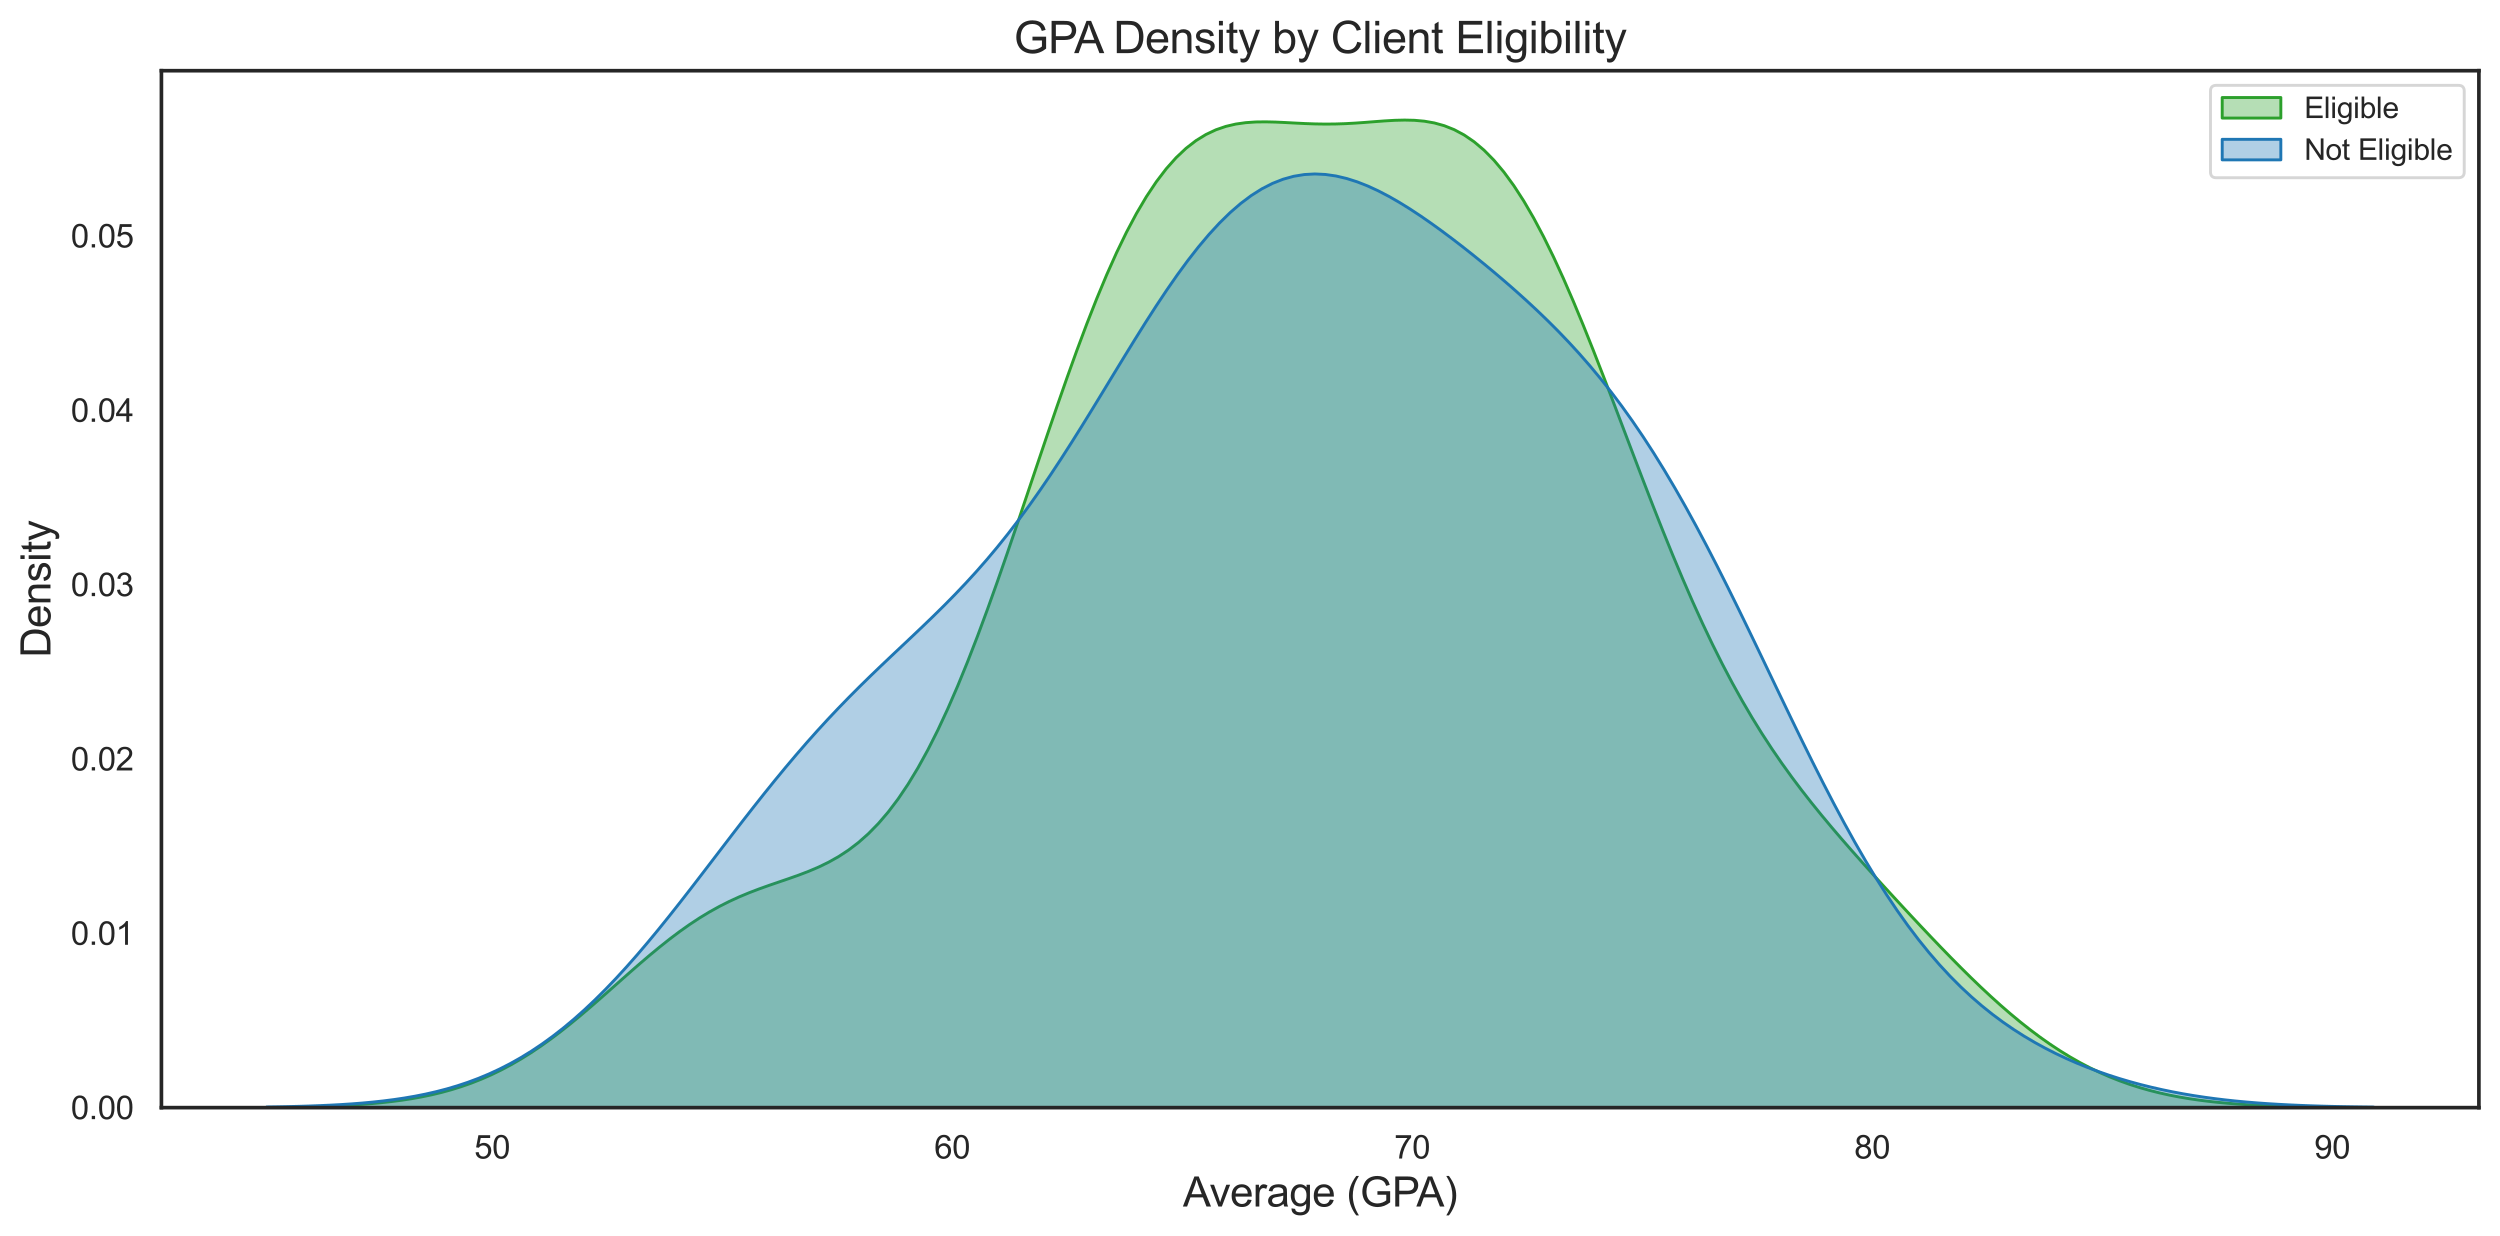 <?xml version="1.0" encoding="utf-8" standalone="no"?>
<!DOCTYPE svg PUBLIC "-//W3C//DTD SVG 1.1//EN"
  "http://www.w3.org/Graphics/SVG/1.1/DTD/svg11.dtd">
<svg xmlns:xlink="http://www.w3.org/1999/xlink" width="852.982pt" height="421.809pt" viewBox="0 0 852.982 421.809" xmlns="http://www.w3.org/2000/svg" version="1.1">
 <defs>
  <style type="text/css">*{stroke-linejoin: round; stroke-linecap: butt}</style>
 </defs>
 <g id="figure_1">
  <g id="patch_1">
   <path d="M 0 421.809 
L 852.982 421.809 
L 852.982 0 
L 0 0 
z
" style="fill: #ffffff"/>
  </g>
  <g id="axes_1">
   <g id="patch_2">
    <path d="M 55.075 377.911 
L 845.782 377.911 
L 845.782 24.12 
L 55.075 24.12 
z
" style="fill: #ffffff"/>
   </g>
   <g id="matplotlib.axis_1">
    <g id="xtick_1">
     <g id="text_1">
      <!-- 50 -->
      <g style="fill: #262626" transform="translate(161.799 395.284) scale(0.11 -0.11)">
       <defs>
        <path id="ArialMT-35" d="M 266 1200 
L 856 1250 
Q 922 819 1161 601 
Q 1400 384 1738 384 
Q 2144 384 2425 690 
Q 2706 997 2706 1503 
Q 2706 1984 2436 2262 
Q 2166 2541 1728 2541 
Q 1456 2541 1237 2417 
Q 1019 2294 894 2097 
L 366 2166 
L 809 4519 
L 3088 4519 
L 3088 3981 
L 1259 3981 
L 1013 2750 
Q 1425 3038 1878 3038 
Q 2478 3038 2890 2622 
Q 3303 2206 3303 1553 
Q 3303 931 2941 478 
Q 2500 -78 1738 -78 
Q 1113 -78 717 272 
Q 322 622 266 1200 
z
" transform="scale(0.016)"/>
        <path id="ArialMT-30" d="M 266 2259 
Q 266 3072 433 3567 
Q 600 4063 929 4331 
Q 1259 4600 1759 4600 
Q 2128 4600 2406 4451 
Q 2684 4303 2865 4023 
Q 3047 3744 3150 3342 
Q 3253 2941 3253 2259 
Q 3253 1453 3087 958 
Q 2922 463 2592 192 
Q 2263 -78 1759 -78 
Q 1097 -78 719 397 
Q 266 969 266 2259 
z
M 844 2259 
Q 844 1131 1108 757 
Q 1372 384 1759 384 
Q 2147 384 2411 759 
Q 2675 1134 2675 2259 
Q 2675 3391 2411 3762 
Q 2147 4134 1753 4134 
Q 1366 4134 1134 3806 
Q 844 3388 844 2259 
z
" transform="scale(0.016)"/>
       </defs>
       <use xlink:href="#ArialMT-35"/>
       <use xlink:href="#ArialMT-30" transform="translate(55.615 0)"/>
      </g>
     </g>
    </g>
    <g id="xtick_2">
     <g id="text_2">
      <!-- 60 -->
      <g style="fill: #262626" transform="translate(318.75 395.284) scale(0.11 -0.11)">
       <defs>
        <path id="ArialMT-36" d="M 3184 3459 
L 2625 3416 
Q 2550 3747 2413 3897 
Q 2184 4138 1850 4138 
Q 1581 4138 1378 3988 
Q 1113 3794 959 3422 
Q 806 3050 800 2363 
Q 1003 2672 1297 2822 
Q 1591 2972 1913 2972 
Q 2475 2972 2870 2558 
Q 3266 2144 3266 1488 
Q 3266 1056 3080 686 
Q 2894 316 2569 119 
Q 2244 -78 1831 -78 
Q 1128 -78 684 439 
Q 241 956 241 2144 
Q 241 3472 731 4075 
Q 1159 4600 1884 4600 
Q 2425 4600 2770 4297 
Q 3116 3994 3184 3459 
z
M 888 1484 
Q 888 1194 1011 928 
Q 1134 663 1356 523 
Q 1578 384 1822 384 
Q 2178 384 2434 671 
Q 2691 959 2691 1453 
Q 2691 1928 2437 2201 
Q 2184 2475 1800 2475 
Q 1419 2475 1153 2201 
Q 888 1928 888 1484 
z
" transform="scale(0.016)"/>
       </defs>
       <use xlink:href="#ArialMT-36"/>
       <use xlink:href="#ArialMT-30" transform="translate(55.615 0)"/>
      </g>
     </g>
    </g>
    <g id="xtick_3">
     <g id="text_3">
      <!-- 70 -->
      <g style="fill: #262626" transform="translate(475.701 395.284) scale(0.11 -0.11)">
       <defs>
        <path id="ArialMT-37" d="M 303 3981 
L 303 4522 
L 3269 4522 
L 3269 4084 
Q 2831 3619 2401 2847 
Q 1972 2075 1738 1259 
Q 1569 684 1522 0 
L 944 0 
Q 953 541 1156 1306 
Q 1359 2072 1739 2783 
Q 2119 3494 2547 3981 
L 303 3981 
z
" transform="scale(0.016)"/>
       </defs>
       <use xlink:href="#ArialMT-37"/>
       <use xlink:href="#ArialMT-30" transform="translate(55.615 0)"/>
      </g>
     </g>
    </g>
    <g id="xtick_4">
     <g id="text_4">
      <!-- 80 -->
      <g style="fill: #262626" transform="translate(632.653 395.284) scale(0.11 -0.11)">
       <defs>
        <path id="ArialMT-38" d="M 1131 2484 
Q 781 2613 612 2850 
Q 444 3088 444 3419 
Q 444 3919 803 4259 
Q 1163 4600 1759 4600 
Q 2359 4600 2725 4251 
Q 3091 3903 3091 3403 
Q 3091 3084 2923 2848 
Q 2756 2613 2416 2484 
Q 2838 2347 3058 2040 
Q 3278 1734 3278 1309 
Q 3278 722 2862 322 
Q 2447 -78 1769 -78 
Q 1091 -78 675 323 
Q 259 725 259 1325 
Q 259 1772 486 2073 
Q 713 2375 1131 2484 
z
M 1019 3438 
Q 1019 3113 1228 2906 
Q 1438 2700 1772 2700 
Q 2097 2700 2305 2904 
Q 2513 3109 2513 3406 
Q 2513 3716 2298 3927 
Q 2084 4138 1766 4138 
Q 1444 4138 1231 3931 
Q 1019 3725 1019 3438 
z
M 838 1322 
Q 838 1081 952 856 
Q 1066 631 1291 507 
Q 1516 384 1775 384 
Q 2178 384 2440 643 
Q 2703 903 2703 1303 
Q 2703 1709 2433 1975 
Q 2163 2241 1756 2241 
Q 1359 2241 1098 1978 
Q 838 1716 838 1322 
z
" transform="scale(0.016)"/>
       </defs>
       <use xlink:href="#ArialMT-38"/>
       <use xlink:href="#ArialMT-30" transform="translate(55.615 0)"/>
      </g>
     </g>
    </g>
    <g id="xtick_5">
     <g id="text_5">
      <!-- 90 -->
      <g style="fill: #262626" transform="translate(789.604 395.284) scale(0.11 -0.11)">
       <defs>
        <path id="ArialMT-39" d="M 350 1059 
L 891 1109 
Q 959 728 1153 556 
Q 1347 384 1650 384 
Q 1909 384 2104 503 
Q 2300 622 2425 820 
Q 2550 1019 2634 1356 
Q 2719 1694 2719 2044 
Q 2719 2081 2716 2156 
Q 2547 1888 2255 1720 
Q 1963 1553 1622 1553 
Q 1053 1553 659 1965 
Q 266 2378 266 3053 
Q 266 3750 677 4175 
Q 1088 4600 1706 4600 
Q 2153 4600 2523 4359 
Q 2894 4119 3086 3673 
Q 3278 3228 3278 2384 
Q 3278 1506 3087 986 
Q 2897 466 2520 194 
Q 2144 -78 1638 -78 
Q 1100 -78 759 220 
Q 419 519 350 1059 
z
M 2653 3081 
Q 2653 3566 2395 3850 
Q 2138 4134 1775 4134 
Q 1400 4134 1122 3828 
Q 844 3522 844 3034 
Q 844 2597 1108 2323 
Q 1372 2050 1759 2050 
Q 2150 2050 2401 2323 
Q 2653 2597 2653 3081 
z
" transform="scale(0.016)"/>
       </defs>
       <use xlink:href="#ArialMT-39"/>
       <use xlink:href="#ArialMT-30" transform="translate(55.615 0)"/>
      </g>
     </g>
    </g>
    <g id="text_6">
     <!-- Average (GPA) -->
     <g style="fill: #262626" transform="translate(403.607 411.662) scale(0.14 -0.14)">
      <defs>
       <path id="ArialMT-41" d="M -9 0 
L 1750 4581 
L 2403 4581 
L 4278 0 
L 3588 0 
L 3053 1388 
L 1138 1388 
L 634 0 
L -9 0 
z
M 1313 1881 
L 2866 1881 
L 2388 3150 
Q 2169 3728 2063 4100 
Q 1975 3659 1816 3225 
L 1313 1881 
z
" transform="scale(0.016)"/>
       <path id="ArialMT-76" d="M 1344 0 
L 81 3319 
L 675 3319 
L 1388 1331 
Q 1503 1009 1600 663 
Q 1675 925 1809 1294 
L 2547 3319 
L 3125 3319 
L 1869 0 
L 1344 0 
z
" transform="scale(0.016)"/>
       <path id="ArialMT-65" d="M 2694 1069 
L 3275 997 
Q 3138 488 2766 206 
Q 2394 -75 1816 -75 
Q 1088 -75 661 373 
Q 234 822 234 1631 
Q 234 2469 665 2931 
Q 1097 3394 1784 3394 
Q 2450 3394 2872 2941 
Q 3294 2488 3294 1666 
Q 3294 1616 3291 1516 
L 816 1516 
Q 847 969 1125 678 
Q 1403 388 1819 388 
Q 2128 388 2347 550 
Q 2566 713 2694 1069 
z
M 847 1978 
L 2700 1978 
Q 2663 2397 2488 2606 
Q 2219 2931 1791 2931 
Q 1403 2931 1139 2672 
Q 875 2413 847 1978 
z
" transform="scale(0.016)"/>
       <path id="ArialMT-72" d="M 416 0 
L 416 3319 
L 922 3319 
L 922 2816 
Q 1116 3169 1280 3281 
Q 1444 3394 1641 3394 
Q 1925 3394 2219 3213 
L 2025 2691 
Q 1819 2813 1613 2813 
Q 1428 2813 1281 2702 
Q 1134 2591 1072 2394 
Q 978 2094 978 1738 
L 978 0 
L 416 0 
z
" transform="scale(0.016)"/>
       <path id="ArialMT-61" d="M 2588 409 
Q 2275 144 1986 34 
Q 1697 -75 1366 -75 
Q 819 -75 525 192 
Q 231 459 231 875 
Q 231 1119 342 1320 
Q 453 1522 633 1644 
Q 813 1766 1038 1828 
Q 1203 1872 1538 1913 
Q 2219 1994 2541 2106 
Q 2544 2222 2544 2253 
Q 2544 2597 2384 2738 
Q 2169 2928 1744 2928 
Q 1347 2928 1158 2789 
Q 969 2650 878 2297 
L 328 2372 
Q 403 2725 575 2942 
Q 747 3159 1072 3276 
Q 1397 3394 1825 3394 
Q 2250 3394 2515 3294 
Q 2781 3194 2906 3042 
Q 3031 2891 3081 2659 
Q 3109 2516 3109 2141 
L 3109 1391 
Q 3109 606 3145 398 
Q 3181 191 3288 0 
L 2700 0 
Q 2613 175 2588 409 
z
M 2541 1666 
Q 2234 1541 1622 1453 
Q 1275 1403 1131 1340 
Q 988 1278 909 1158 
Q 831 1038 831 891 
Q 831 666 1001 516 
Q 1172 366 1500 366 
Q 1825 366 2078 508 
Q 2331 650 2450 897 
Q 2541 1088 2541 1459 
L 2541 1666 
z
" transform="scale(0.016)"/>
       <path id="ArialMT-67" d="M 319 -275 
L 866 -356 
Q 900 -609 1056 -725 
Q 1266 -881 1628 -881 
Q 2019 -881 2231 -725 
Q 2444 -569 2519 -288 
Q 2563 -116 2559 434 
Q 2191 0 1641 0 
Q 956 0 581 494 
Q 206 988 206 1678 
Q 206 2153 378 2554 
Q 550 2956 876 3175 
Q 1203 3394 1644 3394 
Q 2231 3394 2613 2919 
L 2613 3319 
L 3131 3319 
L 3131 450 
Q 3131 -325 2973 -648 
Q 2816 -972 2473 -1159 
Q 2131 -1347 1631 -1347 
Q 1038 -1347 672 -1080 
Q 306 -813 319 -275 
z
M 784 1719 
Q 784 1066 1043 766 
Q 1303 466 1694 466 
Q 2081 466 2343 764 
Q 2606 1063 2606 1700 
Q 2606 2309 2336 2618 
Q 2066 2928 1684 2928 
Q 1309 2928 1046 2623 
Q 784 2319 784 1719 
z
" transform="scale(0.016)"/>
       <path id="ArialMT-20" transform="scale(0.016)"/>
       <path id="ArialMT-28" d="M 1497 -1347 
Q 1031 -759 709 28 
Q 388 816 388 1659 
Q 388 2403 628 3084 
Q 909 3875 1497 4659 
L 1900 4659 
Q 1522 4009 1400 3731 
Q 1209 3300 1100 2831 
Q 966 2247 966 1656 
Q 966 153 1900 -1347 
L 1497 -1347 
z
" transform="scale(0.016)"/>
       <path id="ArialMT-47" d="M 2638 1797 
L 2638 2334 
L 4578 2338 
L 4578 638 
Q 4131 281 3656 101 
Q 3181 -78 2681 -78 
Q 2006 -78 1454 211 
Q 903 500 622 1047 
Q 341 1594 341 2269 
Q 341 2938 620 3517 
Q 900 4097 1425 4378 
Q 1950 4659 2634 4659 
Q 3131 4659 3532 4498 
Q 3934 4338 4162 4050 
Q 4391 3763 4509 3300 
L 3963 3150 
Q 3859 3500 3706 3700 
Q 3553 3900 3268 4020 
Q 2984 4141 2638 4141 
Q 2222 4141 1919 4014 
Q 1616 3888 1430 3681 
Q 1244 3475 1141 3228 
Q 966 2803 966 2306 
Q 966 1694 1177 1281 
Q 1388 869 1791 669 
Q 2194 469 2647 469 
Q 3041 469 3416 620 
Q 3791 772 3984 944 
L 3984 1797 
L 2638 1797 
z
" transform="scale(0.016)"/>
       <path id="ArialMT-50" d="M 494 0 
L 494 4581 
L 2222 4581 
Q 2678 4581 2919 4538 
Q 3256 4481 3484 4323 
Q 3713 4166 3852 3881 
Q 3991 3597 3991 3256 
Q 3991 2672 3619 2267 
Q 3247 1863 2275 1863 
L 1100 1863 
L 1100 0 
L 494 0 
z
M 1100 2403 
L 2284 2403 
Q 2872 2403 3119 2622 
Q 3366 2841 3366 3238 
Q 3366 3525 3220 3729 
Q 3075 3934 2838 4000 
Q 2684 4041 2272 4041 
L 1100 4041 
L 1100 2403 
z
" transform="scale(0.016)"/>
       <path id="ArialMT-29" d="M 791 -1347 
L 388 -1347 
Q 1322 153 1322 1656 
Q 1322 2244 1188 2822 
Q 1081 3291 891 3722 
Q 769 4003 388 4659 
L 791 4659 
Q 1378 3875 1659 3084 
Q 1900 2403 1900 1659 
Q 1900 816 1576 28 
Q 1253 -759 791 -1347 
z
" transform="scale(0.016)"/>
      </defs>
      <use xlink:href="#ArialMT-41"/>
      <use xlink:href="#ArialMT-76" transform="translate(64.949 0)"/>
      <use xlink:href="#ArialMT-65" transform="translate(114.949 0)"/>
      <use xlink:href="#ArialMT-72" transform="translate(170.564 0)"/>
      <use xlink:href="#ArialMT-61" transform="translate(203.865 0)"/>
      <use xlink:href="#ArialMT-67" transform="translate(259.48 0)"/>
      <use xlink:href="#ArialMT-65" transform="translate(315.096 0)"/>
      <use xlink:href="#ArialMT-20" transform="translate(370.711 0)"/>
      <use xlink:href="#ArialMT-28" transform="translate(398.494 0)"/>
      <use xlink:href="#ArialMT-47" transform="translate(431.795 0)"/>
      <use xlink:href="#ArialMT-50" transform="translate(509.578 0)"/>
      <use xlink:href="#ArialMT-41" transform="translate(568.902 0)"/>
      <use xlink:href="#ArialMT-29" transform="translate(635.602 0)"/>
     </g>
    </g>
   </g>
   <g id="matplotlib.axis_2">
    <g id="ytick_1">
     <g id="text_7">
      <!-- 0.00 -->
      <g style="fill: #262626" transform="translate(24.168 381.848) scale(0.11 -0.11)">
       <defs>
        <path id="ArialMT-2e" d="M 581 0 
L 581 641 
L 1222 641 
L 1222 0 
L 581 0 
z
" transform="scale(0.016)"/>
       </defs>
       <use xlink:href="#ArialMT-30"/>
       <use xlink:href="#ArialMT-2e" transform="translate(55.615 0)"/>
       <use xlink:href="#ArialMT-30" transform="translate(83.398 0)"/>
       <use xlink:href="#ArialMT-30" transform="translate(139.014 0)"/>
      </g>
     </g>
    </g>
    <g id="ytick_2">
     <g id="text_8">
      <!-- 0.01 -->
      <g style="fill: #262626" transform="translate(24.168 322.365) scale(0.11 -0.11)">
       <defs>
        <path id="ArialMT-31" d="M 2384 0 
L 1822 0 
L 1822 3584 
Q 1619 3391 1289 3197 
Q 959 3003 697 2906 
L 697 3450 
Q 1169 3672 1522 3987 
Q 1875 4303 2022 4600 
L 2384 4600 
L 2384 0 
z
" transform="scale(0.016)"/>
       </defs>
       <use xlink:href="#ArialMT-30"/>
       <use xlink:href="#ArialMT-2e" transform="translate(55.615 0)"/>
       <use xlink:href="#ArialMT-30" transform="translate(83.398 0)"/>
       <use xlink:href="#ArialMT-31" transform="translate(139.014 0)"/>
      </g>
     </g>
    </g>
    <g id="ytick_3">
     <g id="text_9">
      <!-- 0.02 -->
      <g style="fill: #262626" transform="translate(24.168 262.881) scale(0.11 -0.11)">
       <defs>
        <path id="ArialMT-32" d="M 3222 541 
L 3222 0 
L 194 0 
Q 188 203 259 391 
Q 375 700 629 1000 
Q 884 1300 1366 1694 
Q 2113 2306 2375 2664 
Q 2638 3022 2638 3341 
Q 2638 3675 2398 3904 
Q 2159 4134 1775 4134 
Q 1369 4134 1125 3890 
Q 881 3647 878 3216 
L 300 3275 
Q 359 3922 746 4261 
Q 1134 4600 1788 4600 
Q 2447 4600 2831 4234 
Q 3216 3869 3216 3328 
Q 3216 3053 3103 2787 
Q 2991 2522 2730 2228 
Q 2469 1934 1863 1422 
Q 1356 997 1212 845 
Q 1069 694 975 541 
L 3222 541 
z
" transform="scale(0.016)"/>
       </defs>
       <use xlink:href="#ArialMT-30"/>
       <use xlink:href="#ArialMT-2e" transform="translate(55.615 0)"/>
       <use xlink:href="#ArialMT-30" transform="translate(83.398 0)"/>
       <use xlink:href="#ArialMT-32" transform="translate(139.014 0)"/>
      </g>
     </g>
    </g>
    <g id="ytick_4">
     <g id="text_10">
      <!-- 0.03 -->
      <g style="fill: #262626" transform="translate(24.168 203.398) scale(0.11 -0.11)">
       <defs>
        <path id="ArialMT-33" d="M 269 1209 
L 831 1284 
Q 928 806 1161 595 
Q 1394 384 1728 384 
Q 2125 384 2398 659 
Q 2672 934 2672 1341 
Q 2672 1728 2419 1979 
Q 2166 2231 1775 2231 
Q 1616 2231 1378 2169 
L 1441 2663 
Q 1497 2656 1531 2656 
Q 1891 2656 2178 2843 
Q 2466 3031 2466 3422 
Q 2466 3731 2256 3934 
Q 2047 4138 1716 4138 
Q 1388 4138 1169 3931 
Q 950 3725 888 3313 
L 325 3413 
Q 428 3978 793 4289 
Q 1159 4600 1703 4600 
Q 2078 4600 2393 4439 
Q 2709 4278 2876 4000 
Q 3044 3722 3044 3409 
Q 3044 3113 2884 2869 
Q 2725 2625 2413 2481 
Q 2819 2388 3044 2092 
Q 3269 1797 3269 1353 
Q 3269 753 2831 336 
Q 2394 -81 1725 -81 
Q 1122 -81 723 278 
Q 325 638 269 1209 
z
" transform="scale(0.016)"/>
       </defs>
       <use xlink:href="#ArialMT-30"/>
       <use xlink:href="#ArialMT-2e" transform="translate(55.615 0)"/>
       <use xlink:href="#ArialMT-30" transform="translate(83.398 0)"/>
       <use xlink:href="#ArialMT-33" transform="translate(139.014 0)"/>
      </g>
     </g>
    </g>
    <g id="ytick_5">
     <g id="text_11">
      <!-- 0.04 -->
      <g style="fill: #262626" transform="translate(24.168 143.915) scale(0.11 -0.11)">
       <defs>
        <path id="ArialMT-34" d="M 2069 0 
L 2069 1097 
L 81 1097 
L 81 1613 
L 2172 4581 
L 2631 4581 
L 2631 1613 
L 3250 1613 
L 3250 1097 
L 2631 1097 
L 2631 0 
L 2069 0 
z
M 2069 1613 
L 2069 3678 
L 634 1613 
L 2069 1613 
z
" transform="scale(0.016)"/>
       </defs>
       <use xlink:href="#ArialMT-30"/>
       <use xlink:href="#ArialMT-2e" transform="translate(55.615 0)"/>
       <use xlink:href="#ArialMT-30" transform="translate(83.398 0)"/>
       <use xlink:href="#ArialMT-34" transform="translate(139.014 0)"/>
      </g>
     </g>
    </g>
    <g id="ytick_6">
     <g id="text_12">
      <!-- 0.05 -->
      <g style="fill: #262626" transform="translate(24.168 84.432) scale(0.11 -0.11)">
       <use xlink:href="#ArialMT-30"/>
       <use xlink:href="#ArialMT-2e" transform="translate(55.615 0)"/>
       <use xlink:href="#ArialMT-30" transform="translate(83.398 0)"/>
       <use xlink:href="#ArialMT-35" transform="translate(139.014 0)"/>
      </g>
     </g>
    </g>
    <g id="text_13">
     <!-- Density -->
     <g style="fill: #262626" transform="translate(17.221 224.356) rotate(-90) scale(0.14 -0.14)">
      <defs>
       <path id="ArialMT-44" d="M 494 0 
L 494 4581 
L 2072 4581 
Q 2606 4581 2888 4516 
Q 3281 4425 3559 4188 
Q 3922 3881 4101 3404 
Q 4281 2928 4281 2316 
Q 4281 1794 4159 1391 
Q 4038 988 3847 723 
Q 3656 459 3429 307 
Q 3203 156 2883 78 
Q 2563 0 2147 0 
L 494 0 
z
M 1100 541 
L 2078 541 
Q 2531 541 2789 625 
Q 3047 709 3200 863 
Q 3416 1078 3536 1442 
Q 3656 1806 3656 2325 
Q 3656 3044 3420 3430 
Q 3184 3816 2847 3947 
Q 2603 4041 2063 4041 
L 1100 4041 
L 1100 541 
z
" transform="scale(0.016)"/>
       <path id="ArialMT-6e" d="M 422 0 
L 422 3319 
L 928 3319 
L 928 2847 
Q 1294 3394 1984 3394 
Q 2284 3394 2536 3286 
Q 2788 3178 2913 3003 
Q 3038 2828 3088 2588 
Q 3119 2431 3119 2041 
L 3119 0 
L 2556 0 
L 2556 2019 
Q 2556 2363 2490 2533 
Q 2425 2703 2258 2804 
Q 2091 2906 1866 2906 
Q 1506 2906 1245 2678 
Q 984 2450 984 1813 
L 984 0 
L 422 0 
z
" transform="scale(0.016)"/>
       <path id="ArialMT-73" d="M 197 991 
L 753 1078 
Q 800 744 1014 566 
Q 1228 388 1613 388 
Q 2000 388 2187 545 
Q 2375 703 2375 916 
Q 2375 1106 2209 1216 
Q 2094 1291 1634 1406 
Q 1016 1563 777 1677 
Q 538 1791 414 1992 
Q 291 2194 291 2438 
Q 291 2659 392 2848 
Q 494 3038 669 3163 
Q 800 3259 1026 3326 
Q 1253 3394 1513 3394 
Q 1903 3394 2198 3281 
Q 2494 3169 2634 2976 
Q 2775 2784 2828 2463 
L 2278 2388 
Q 2241 2644 2061 2787 
Q 1881 2931 1553 2931 
Q 1166 2931 1000 2803 
Q 834 2675 834 2503 
Q 834 2394 903 2306 
Q 972 2216 1119 2156 
Q 1203 2125 1616 2013 
Q 2213 1853 2448 1751 
Q 2684 1650 2818 1456 
Q 2953 1263 2953 975 
Q 2953 694 2789 445 
Q 2625 197 2315 61 
Q 2006 -75 1616 -75 
Q 969 -75 630 194 
Q 291 463 197 991 
z
" transform="scale(0.016)"/>
       <path id="ArialMT-69" d="M 425 3934 
L 425 4581 
L 988 4581 
L 988 3934 
L 425 3934 
z
M 425 0 
L 425 3319 
L 988 3319 
L 988 0 
L 425 0 
z
" transform="scale(0.016)"/>
       <path id="ArialMT-74" d="M 1650 503 
L 1731 6 
Q 1494 -44 1306 -44 
Q 1000 -44 831 53 
Q 663 150 594 308 
Q 525 466 525 972 
L 525 2881 
L 113 2881 
L 113 3319 
L 525 3319 
L 525 4141 
L 1084 4478 
L 1084 3319 
L 1650 3319 
L 1650 2881 
L 1084 2881 
L 1084 941 
Q 1084 700 1114 631 
Q 1144 563 1211 522 
Q 1278 481 1403 481 
Q 1497 481 1650 503 
z
" transform="scale(0.016)"/>
       <path id="ArialMT-79" d="M 397 -1278 
L 334 -750 
Q 519 -800 656 -800 
Q 844 -800 956 -737 
Q 1069 -675 1141 -563 
Q 1194 -478 1313 -144 
Q 1328 -97 1363 -6 
L 103 3319 
L 709 3319 
L 1400 1397 
Q 1534 1031 1641 628 
Q 1738 1016 1872 1384 
L 2581 3319 
L 3144 3319 
L 1881 -56 
Q 1678 -603 1566 -809 
Q 1416 -1088 1222 -1217 
Q 1028 -1347 759 -1347 
Q 597 -1347 397 -1278 
z
" transform="scale(0.016)"/>
      </defs>
      <use xlink:href="#ArialMT-44"/>
      <use xlink:href="#ArialMT-65" transform="translate(72.217 0)"/>
      <use xlink:href="#ArialMT-6e" transform="translate(127.832 0)"/>
      <use xlink:href="#ArialMT-73" transform="translate(183.447 0)"/>
      <use xlink:href="#ArialMT-69" transform="translate(233.447 0)"/>
      <use xlink:href="#ArialMT-74" transform="translate(255.664 0)"/>
      <use xlink:href="#ArialMT-79" transform="translate(283.447 0)"/>
     </g>
    </g>
   </g>
   <g id="FillBetweenPolyCollection_1">
    <defs>
     <path id="mf281891e0b" d="M 113.327 -44.475 
L 113.327 -43.898 
L 116.715 -43.898 
L 120.103 -43.898 
L 123.491 -43.898 
L 126.878 -43.898 
L 130.266 -43.898 
L 133.654 -43.898 
L 137.042 -43.898 
L 140.43 -43.898 
L 143.818 -43.898 
L 147.206 -43.898 
L 150.594 -43.898 
L 153.982 -43.898 
L 157.37 -43.898 
L 160.758 -43.898 
L 164.146 -43.898 
L 167.534 -43.898 
L 170.922 -43.898 
L 174.31 -43.898 
L 177.698 -43.898 
L 181.086 -43.898 
L 184.474 -43.898 
L 187.862 -43.898 
L 191.25 -43.898 
L 194.638 -43.898 
L 198.026 -43.898 
L 201.413 -43.898 
L 204.801 -43.898 
L 208.189 -43.898 
L 211.577 -43.898 
L 214.965 -43.898 
L 218.353 -43.898 
L 221.741 -43.898 
L 225.129 -43.898 
L 228.517 -43.898 
L 231.905 -43.898 
L 235.293 -43.898 
L 238.681 -43.898 
L 242.069 -43.898 
L 245.457 -43.898 
L 248.845 -43.898 
L 252.233 -43.898 
L 255.621 -43.898 
L 259.009 -43.898 
L 262.397 -43.898 
L 265.785 -43.898 
L 269.173 -43.898 
L 272.561 -43.898 
L 275.948 -43.898 
L 279.336 -43.898 
L 282.724 -43.898 
L 286.112 -43.898 
L 289.5 -43.898 
L 292.888 -43.898 
L 296.276 -43.898 
L 299.664 -43.898 
L 303.052 -43.898 
L 306.44 -43.898 
L 309.828 -43.898 
L 313.216 -43.898 
L 316.604 -43.898 
L 319.992 -43.898 
L 323.38 -43.898 
L 326.768 -43.898 
L 330.156 -43.898 
L 333.544 -43.898 
L 336.932 -43.898 
L 340.32 -43.898 
L 343.708 -43.898 
L 347.096 -43.898 
L 350.484 -43.898 
L 353.871 -43.898 
L 357.259 -43.898 
L 360.647 -43.898 
L 364.035 -43.898 
L 367.423 -43.898 
L 370.811 -43.898 
L 374.199 -43.898 
L 377.587 -43.898 
L 380.975 -43.898 
L 384.363 -43.898 
L 387.751 -43.898 
L 391.139 -43.898 
L 394.527 -43.898 
L 397.915 -43.898 
L 401.303 -43.898 
L 404.691 -43.898 
L 408.079 -43.898 
L 411.467 -43.898 
L 414.855 -43.898 
L 418.243 -43.898 
L 421.631 -43.898 
L 425.019 -43.898 
L 428.406 -43.898 
L 431.794 -43.898 
L 435.182 -43.898 
L 438.57 -43.898 
L 441.958 -43.898 
L 445.346 -43.898 
L 448.734 -43.898 
L 452.122 -43.898 
L 455.51 -43.898 
L 458.898 -43.898 
L 462.286 -43.898 
L 465.674 -43.898 
L 469.062 -43.898 
L 472.45 -43.898 
L 475.838 -43.898 
L 479.226 -43.898 
L 482.614 -43.898 
L 486.002 -43.898 
L 489.39 -43.898 
L 492.778 -43.898 
L 496.166 -43.898 
L 499.554 -43.898 
L 502.941 -43.898 
L 506.329 -43.898 
L 509.717 -43.898 
L 513.105 -43.898 
L 516.493 -43.898 
L 519.881 -43.898 
L 523.269 -43.898 
L 526.657 -43.898 
L 530.045 -43.898 
L 533.433 -43.898 
L 536.821 -43.898 
L 540.209 -43.898 
L 543.597 -43.898 
L 546.985 -43.898 
L 550.373 -43.898 
L 553.761 -43.898 
L 557.149 -43.898 
L 560.537 -43.898 
L 563.925 -43.898 
L 567.313 -43.898 
L 570.701 -43.898 
L 574.089 -43.898 
L 577.476 -43.898 
L 580.864 -43.898 
L 584.252 -43.898 
L 587.64 -43.898 
L 591.028 -43.898 
L 594.416 -43.898 
L 597.804 -43.898 
L 601.192 -43.898 
L 604.58 -43.898 
L 607.968 -43.898 
L 611.356 -43.898 
L 614.744 -43.898 
L 618.132 -43.898 
L 621.52 -43.898 
L 624.908 -43.898 
L 628.296 -43.898 
L 631.684 -43.898 
L 635.072 -43.898 
L 638.46 -43.898 
L 641.848 -43.898 
L 645.236 -43.898 
L 648.624 -43.898 
L 652.011 -43.898 
L 655.399 -43.898 
L 658.787 -43.898 
L 662.175 -43.898 
L 665.563 -43.898 
L 668.951 -43.898 
L 672.339 -43.898 
L 675.727 -43.898 
L 679.115 -43.898 
L 682.503 -43.898 
L 685.891 -43.898 
L 689.279 -43.898 
L 692.667 -43.898 
L 696.055 -43.898 
L 699.443 -43.898 
L 702.831 -43.898 
L 706.219 -43.898 
L 709.607 -43.898 
L 712.995 -43.898 
L 716.383 -43.898 
L 719.771 -43.898 
L 723.159 -43.898 
L 726.546 -43.898 
L 729.934 -43.898 
L 733.322 -43.898 
L 736.71 -43.898 
L 740.098 -43.898 
L 743.486 -43.898 
L 746.874 -43.898 
L 750.262 -43.898 
L 753.65 -43.898 
L 757.038 -43.898 
L 760.426 -43.898 
L 763.814 -43.898 
L 767.202 -43.898 
L 770.59 -43.898 
L 773.978 -43.898 
L 777.366 -43.898 
L 780.754 -43.898 
L 784.142 -43.898 
L 787.53 -43.898 
L 787.53 -44.155 
L 787.53 -44.155 
L 784.142 -44.223 
L 780.754 -44.308 
L 777.366 -44.411 
L 773.978 -44.537 
L 770.59 -44.69 
L 767.202 -44.874 
L 763.814 -45.094 
L 760.426 -45.357 
L 757.038 -45.667 
L 753.65 -46.032 
L 750.262 -46.46 
L 746.874 -46.956 
L 743.486 -47.53 
L 740.098 -48.19 
L 736.71 -48.944 
L 733.322 -49.8 
L 729.934 -50.767 
L 726.546 -51.852 
L 723.159 -53.065 
L 719.771 -54.41 
L 716.383 -55.895 
L 712.995 -57.525 
L 709.607 -59.303 
L 706.219 -61.233 
L 702.831 -63.316 
L 699.443 -65.551 
L 696.055 -67.937 
L 692.667 -70.471 
L 689.279 -73.146 
L 685.891 -75.958 
L 682.503 -78.896 
L 679.115 -81.954 
L 675.727 -85.119 
L 672.339 -88.381 
L 668.951 -91.729 
L 665.563 -95.15 
L 662.175 -98.635 
L 658.787 -102.173 
L 655.399 -105.754 
L 652.011 -109.371 
L 648.624 -113.02 
L 645.236 -116.697 
L 641.848 -120.401 
L 638.46 -124.137 
L 635.072 -127.911 
L 631.684 -131.733 
L 628.296 -135.617 
L 624.908 -139.578 
L 621.52 -143.638 
L 618.132 -147.819 
L 614.744 -152.147 
L 611.356 -156.648 
L 607.968 -161.351 
L 604.58 -166.283 
L 601.192 -171.472 
L 597.804 -176.943 
L 594.416 -182.719 
L 591.028 -188.818 
L 587.64 -195.253 
L 584.252 -202.032 
L 580.864 -209.155 
L 577.476 -216.615 
L 574.089 -224.396 
L 570.701 -232.476 
L 567.313 -240.82 
L 563.925 -249.389 
L 560.537 -258.134 
L 557.149 -266.999 
L 553.761 -275.922 
L 550.373 -284.835 
L 546.985 -293.669 
L 543.597 -302.351 
L 540.209 -310.809 
L 536.821 -318.973 
L 533.433 -326.775 
L 530.045 -334.155 
L 526.657 -341.057 
L 523.269 -347.435 
L 519.881 -353.254 
L 516.493 -358.487 
L 513.105 -363.12 
L 509.717 -367.15 
L 506.329 -370.585 
L 502.941 -373.445 
L 499.554 -375.76 
L 496.166 -377.568 
L 492.778 -378.917 
L 489.39 -379.86 
L 486.002 -380.455 
L 482.614 -380.762 
L 479.226 -380.842 
L 475.838 -380.756 
L 472.45 -380.559 
L 469.062 -380.305 
L 465.674 -380.039 
L 462.286 -379.799 
L 458.898 -379.614 
L 455.51 -379.503 
L 452.122 -379.475 
L 448.734 -379.528 
L 445.346 -379.649 
L 441.958 -379.817 
L 438.57 -379.999 
L 435.182 -380.155 
L 431.794 -380.237 
L 428.406 -380.191 
L 425.019 -379.957 
L 421.631 -379.476 
L 418.243 -378.683 
L 414.855 -377.519 
L 411.467 -375.923 
L 408.079 -373.841 
L 404.691 -371.224 
L 401.303 -368.03 
L 397.915 -364.226 
L 394.527 -359.788 
L 391.139 -354.705 
L 387.751 -348.973 
L 384.363 -342.602 
L 380.975 -335.614 
L 377.587 -328.039 
L 374.199 -319.92 
L 370.811 -311.309 
L 367.423 -302.266 
L 364.035 -292.86 
L 360.647 -283.163 
L 357.259 -273.256 
L 353.871 -263.218 
L 350.484 -253.134 
L 347.096 -243.087 
L 343.708 -233.156 
L 340.32 -223.42 
L 336.932 -213.952 
L 333.544 -204.82 
L 330.156 -196.084 
L 326.768 -187.795 
L 323.38 -179.997 
L 319.992 -172.724 
L 316.604 -166.001 
L 313.216 -159.842 
L 309.828 -154.252 
L 306.44 -149.225 
L 303.052 -144.748 
L 299.664 -140.797 
L 296.276 -137.341 
L 292.888 -134.343 
L 289.5 -131.759 
L 286.112 -129.54 
L 282.724 -127.634 
L 279.336 -125.987 
L 275.948 -124.543 
L 272.561 -123.247 
L 269.173 -122.046 
L 265.785 -120.887 
L 262.397 -119.724 
L 259.009 -118.513 
L 255.621 -117.218 
L 252.233 -115.807 
L 248.845 -114.255 
L 245.457 -112.544 
L 242.069 -110.663 
L 238.681 -108.607 
L 235.293 -106.376 
L 231.905 -103.98 
L 228.517 -101.43 
L 225.129 -98.745 
L 221.741 -95.944 
L 218.353 -93.052 
L 214.965 -90.095 
L 211.577 -87.1 
L 208.189 -84.096 
L 204.801 -81.107 
L 201.413 -78.162 
L 198.026 -75.284 
L 194.638 -72.494 
L 191.25 -69.813 
L 187.862 -67.256 
L 184.474 -64.837 
L 181.086 -62.566 
L 177.698 -60.449 
L 174.31 -58.492 
L 170.922 -56.694 
L 167.534 -55.056 
L 164.146 -53.573 
L 160.758 -52.24 
L 157.37 -51.051 
L 153.982 -49.996 
L 150.594 -49.068 
L 147.206 -48.256 
L 143.818 -47.551 
L 140.43 -46.942 
L 137.042 -46.421 
L 133.654 -45.977 
L 130.266 -45.601 
L 126.878 -45.286 
L 123.491 -45.022 
L 120.103 -44.803 
L 116.715 -44.623 
L 113.327 -44.475 
z
" style="stroke: #2ca02c"/>
    </defs>
    <g clip-path="url(#pf191967613)">
     <use xlink:href="#mf281891e0b" x="0" y="421.809" style="fill: #2ca02c; fill-opacity: 0.35; stroke: #2ca02c"/>
    </g>
   </g>
   <g id="FillBetweenPolyCollection_2">
    <defs>
     <path id="mee3594d477" d="M 91.016 -44.112 
L 91.016 -43.898 
L 94.628 -43.898 
L 98.24 -43.898 
L 101.852 -43.898 
L 105.465 -43.898 
L 109.077 -43.898 
L 112.689 -43.898 
L 116.301 -43.898 
L 119.913 -43.898 
L 123.525 -43.898 
L 127.138 -43.898 
L 130.75 -43.898 
L 134.362 -43.898 
L 137.974 -43.898 
L 141.586 -43.898 
L 145.199 -43.898 
L 148.811 -43.898 
L 152.423 -43.898 
L 156.035 -43.898 
L 159.647 -43.898 
L 163.259 -43.898 
L 166.872 -43.898 
L 170.484 -43.898 
L 174.096 -43.898 
L 177.708 -43.898 
L 181.32 -43.898 
L 184.933 -43.898 
L 188.545 -43.898 
L 192.157 -43.898 
L 195.769 -43.898 
L 199.381 -43.898 
L 202.994 -43.898 
L 206.606 -43.898 
L 210.218 -43.898 
L 213.83 -43.898 
L 217.442 -43.898 
L 221.054 -43.898 
L 224.667 -43.898 
L 228.279 -43.898 
L 231.891 -43.898 
L 235.503 -43.898 
L 239.115 -43.898 
L 242.728 -43.898 
L 246.34 -43.898 
L 249.952 -43.898 
L 253.564 -43.898 
L 257.176 -43.898 
L 260.788 -43.898 
L 264.401 -43.898 
L 268.013 -43.898 
L 271.625 -43.898 
L 275.237 -43.898 
L 278.849 -43.898 
L 282.462 -43.898 
L 286.074 -43.898 
L 289.686 -43.898 
L 293.298 -43.898 
L 296.91 -43.898 
L 300.522 -43.898 
L 304.135 -43.898 
L 307.747 -43.898 
L 311.359 -43.898 
L 314.971 -43.898 
L 318.583 -43.898 
L 322.196 -43.898 
L 325.808 -43.898 
L 329.42 -43.898 
L 333.032 -43.898 
L 336.644 -43.898 
L 340.257 -43.898 
L 343.869 -43.898 
L 347.481 -43.898 
L 351.093 -43.898 
L 354.705 -43.898 
L 358.317 -43.898 
L 361.93 -43.898 
L 365.542 -43.898 
L 369.154 -43.898 
L 372.766 -43.898 
L 376.378 -43.898 
L 379.991 -43.898 
L 383.603 -43.898 
L 387.215 -43.898 
L 390.827 -43.898 
L 394.439 -43.898 
L 398.051 -43.898 
L 401.664 -43.898 
L 405.276 -43.898 
L 408.888 -43.898 
L 412.5 -43.898 
L 416.112 -43.898 
L 419.725 -43.898 
L 423.337 -43.898 
L 426.949 -43.898 
L 430.561 -43.898 
L 434.173 -43.898 
L 437.786 -43.898 
L 441.398 -43.898 
L 445.01 -43.898 
L 448.622 -43.898 
L 452.234 -43.898 
L 455.846 -43.898 
L 459.459 -43.898 
L 463.071 -43.898 
L 466.683 -43.898 
L 470.295 -43.898 
L 473.907 -43.898 
L 477.52 -43.898 
L 481.132 -43.898 
L 484.744 -43.898 
L 488.356 -43.898 
L 491.968 -43.898 
L 495.58 -43.898 
L 499.193 -43.898 
L 502.805 -43.898 
L 506.417 -43.898 
L 510.029 -43.898 
L 513.641 -43.898 
L 517.254 -43.898 
L 520.866 -43.898 
L 524.478 -43.898 
L 528.09 -43.898 
L 531.702 -43.898 
L 535.315 -43.898 
L 538.927 -43.898 
L 542.539 -43.898 
L 546.151 -43.898 
L 549.763 -43.898 
L 553.375 -43.898 
L 556.988 -43.898 
L 560.6 -43.898 
L 564.212 -43.898 
L 567.824 -43.898 
L 571.436 -43.898 
L 575.049 -43.898 
L 578.661 -43.898 
L 582.273 -43.898 
L 585.885 -43.898 
L 589.497 -43.898 
L 593.109 -43.898 
L 596.722 -43.898 
L 600.334 -43.898 
L 603.946 -43.898 
L 607.558 -43.898 
L 611.17 -43.898 
L 614.783 -43.898 
L 618.395 -43.898 
L 622.007 -43.898 
L 625.619 -43.898 
L 629.231 -43.898 
L 632.844 -43.898 
L 636.456 -43.898 
L 640.068 -43.898 
L 643.68 -43.898 
L 647.292 -43.898 
L 650.904 -43.898 
L 654.517 -43.898 
L 658.129 -43.898 
L 661.741 -43.898 
L 665.353 -43.898 
L 668.965 -43.898 
L 672.578 -43.898 
L 676.19 -43.898 
L 679.802 -43.898 
L 683.414 -43.898 
L 687.026 -43.898 
L 690.638 -43.898 
L 694.251 -43.898 
L 697.863 -43.898 
L 701.475 -43.898 
L 705.087 -43.898 
L 708.699 -43.898 
L 712.312 -43.898 
L 715.924 -43.898 
L 719.536 -43.898 
L 723.148 -43.898 
L 726.76 -43.898 
L 730.372 -43.898 
L 733.985 -43.898 
L 737.597 -43.898 
L 741.209 -43.898 
L 744.821 -43.898 
L 748.433 -43.898 
L 752.046 -43.898 
L 755.658 -43.898 
L 759.27 -43.898 
L 762.882 -43.898 
L 766.494 -43.898 
L 770.107 -43.898 
L 773.719 -43.898 
L 777.331 -43.898 
L 780.943 -43.898 
L 784.555 -43.898 
L 788.167 -43.898 
L 791.78 -43.898 
L 795.392 -43.898 
L 799.004 -43.898 
L 802.616 -43.898 
L 806.228 -43.898 
L 809.841 -43.898 
L 809.841 -44.071 
L 809.841 -44.071 
L 806.228 -44.116 
L 802.616 -44.171 
L 799.004 -44.238 
L 795.392 -44.319 
L 791.78 -44.417 
L 788.167 -44.533 
L 784.555 -44.671 
L 780.943 -44.834 
L 777.331 -45.025 
L 773.719 -45.248 
L 770.107 -45.505 
L 766.494 -45.801 
L 762.882 -46.14 
L 759.27 -46.526 
L 755.658 -46.962 
L 752.046 -47.453 
L 748.433 -48.002 
L 744.821 -48.614 
L 741.209 -49.292 
L 737.597 -50.04 
L 733.985 -50.862 
L 730.372 -51.761 
L 726.76 -52.743 
L 723.148 -53.81 
L 719.536 -54.968 
L 715.924 -56.222 
L 712.312 -57.577 
L 708.699 -59.04 
L 705.087 -60.617 
L 701.475 -62.319 
L 697.863 -64.153 
L 694.251 -66.131 
L 690.638 -68.264 
L 687.026 -70.566 
L 683.414 -73.051 
L 679.802 -75.732 
L 676.19 -78.627 
L 672.578 -81.749 
L 668.965 -85.116 
L 665.353 -88.741 
L 661.741 -92.639 
L 658.129 -96.821 
L 654.517 -101.298 
L 650.904 -106.075 
L 647.292 -111.157 
L 643.68 -116.545 
L 640.068 -122.233 
L 636.456 -128.213 
L 632.844 -134.472 
L 629.231 -140.994 
L 625.619 -147.755 
L 622.007 -154.73 
L 618.395 -161.889 
L 614.783 -169.198 
L 611.17 -176.624 
L 607.558 -184.127 
L 603.946 -191.668 
L 600.334 -199.21 
L 596.722 -206.713 
L 593.109 -214.14 
L 589.497 -221.455 
L 585.885 -228.626 
L 582.273 -235.623 
L 578.661 -242.421 
L 575.049 -248.998 
L 571.436 -255.337 
L 567.824 -261.427 
L 564.212 -267.258 
L 560.6 -272.827 
L 556.988 -278.135 
L 553.375 -283.187 
L 549.763 -287.99 
L 546.151 -292.556 
L 542.539 -296.9 
L 538.927 -301.035 
L 535.315 -304.98 
L 531.702 -308.752 
L 528.09 -312.37 
L 524.478 -315.85 
L 520.866 -319.209 
L 517.254 -322.462 
L 513.641 -325.622 
L 510.029 -328.699 
L 506.417 -331.7 
L 502.805 -334.63 
L 499.193 -337.488 
L 495.58 -340.272 
L 491.968 -342.974 
L 488.356 -345.585 
L 484.744 -348.091 
L 481.132 -350.474 
L 477.52 -352.714 
L 473.907 -354.788 
L 470.295 -356.672 
L 466.683 -358.338 
L 463.071 -359.76 
L 459.459 -360.909 
L 455.846 -361.759 
L 452.234 -362.282 
L 448.622 -362.455 
L 445.01 -362.254 
L 441.398 -361.661 
L 437.786 -360.66 
L 434.173 -359.238 
L 430.561 -357.389 
L 426.949 -355.11 
L 423.337 -352.403 
L 419.725 -349.277 
L 416.112 -345.745 
L 412.5 -341.824 
L 408.888 -337.538 
L 405.276 -332.915 
L 401.664 -327.986 
L 398.051 -322.789 
L 394.439 -317.361 
L 390.827 -311.745 
L 387.215 -305.982 
L 383.603 -300.117 
L 379.991 -294.194 
L 376.378 -288.254 
L 372.766 -282.338 
L 369.154 -276.486 
L 365.542 -270.73 
L 361.93 -265.103 
L 358.317 -259.63 
L 354.705 -254.332 
L 351.093 -249.223 
L 347.481 -244.315 
L 343.869 -239.612 
L 340.257 -235.111 
L 336.644 -230.807 
L 333.032 -226.689 
L 329.42 -222.741 
L 325.808 -218.944 
L 322.196 -215.276 
L 318.583 -211.713 
L 314.971 -208.229 
L 311.359 -204.797 
L 307.747 -201.392 
L 304.135 -197.988 
L 300.522 -194.56 
L 296.91 -191.086 
L 293.298 -187.547 
L 289.686 -183.926 
L 286.074 -180.209 
L 282.462 -176.386 
L 278.849 -172.45 
L 275.237 -168.399 
L 271.625 -164.232 
L 268.013 -159.953 
L 264.401 -155.569 
L 260.788 -151.091 
L 257.176 -146.53 
L 253.564 -141.901 
L 249.952 -137.222 
L 246.34 -132.51 
L 242.728 -127.786 
L 239.115 -123.069 
L 235.503 -118.381 
L 231.891 -113.742 
L 228.279 -109.173 
L 224.667 -104.694 
L 221.054 -100.324 
L 217.442 -96.08 
L 213.83 -91.978 
L 210.218 -88.033 
L 206.606 -84.257 
L 202.994 -80.661 
L 199.381 -77.253 
L 195.769 -74.039 
L 192.157 -71.023 
L 188.545 -68.207 
L 184.933 -65.592 
L 181.32 -63.175 
L 177.708 -60.953 
L 174.096 -58.921 
L 170.484 -57.072 
L 166.872 -55.398 
L 163.259 -53.891 
L 159.647 -52.541 
L 156.035 -51.339 
L 152.423 -50.273 
L 148.811 -49.334 
L 145.199 -48.511 
L 141.586 -47.794 
L 137.974 -47.171 
L 134.362 -46.635 
L 130.75 -46.175 
L 127.138 -45.783 
L 123.525 -45.45 
L 119.913 -45.17 
L 116.301 -44.935 
L 112.689 -44.738 
L 109.077 -44.576 
L 105.465 -44.442 
L 101.852 -44.332 
L 98.24 -44.243 
L 94.628 -44.17 
L 91.016 -44.112 
z
" style="stroke: #1f77b4"/>
    </defs>
    <g clip-path="url(#pf191967613)">
     <use xlink:href="#mee3594d477" x="0" y="421.809" style="fill: #1f77b4; fill-opacity: 0.35; stroke: #1f77b4"/>
    </g>
   </g>
   <g id="patch_3">
    <path d="M 55.075 377.911 
L 55.075 24.12 
" style="fill: none; stroke: #262626; stroke-width: 1.25; stroke-linejoin: miter; stroke-linecap: square"/>
   </g>
   <g id="patch_4">
    <path d="M 845.782 377.911 
L 845.782 24.12 
" style="fill: none; stroke: #262626; stroke-width: 1.25; stroke-linejoin: miter; stroke-linecap: square"/>
   </g>
   <g id="patch_5">
    <path d="M 55.075 377.911 
L 845.782 377.911 
" style="fill: none; stroke: #262626; stroke-width: 1.25; stroke-linejoin: miter; stroke-linecap: square"/>
   </g>
   <g id="patch_6">
    <path d="M 55.075 24.12 
L 845.782 24.12 
" style="fill: none; stroke: #262626; stroke-width: 1.25; stroke-linejoin: miter; stroke-linecap: square"/>
   </g>
   <g id="text_14">
    <!-- GPA Density by Client Eligibility -->
    <g style="fill: #262626" transform="translate(345.941 18.12) scale(0.15 -0.15)">
     <defs>
      <path id="ArialMT-62" d="M 941 0 
L 419 0 
L 419 4581 
L 981 4581 
L 981 2947 
Q 1338 3394 1891 3394 
Q 2197 3394 2470 3270 
Q 2744 3147 2920 2923 
Q 3097 2700 3197 2384 
Q 3297 2069 3297 1709 
Q 3297 856 2875 390 
Q 2453 -75 1863 -75 
Q 1275 -75 941 416 
L 941 0 
z
M 934 1684 
Q 934 1088 1097 822 
Q 1363 388 1816 388 
Q 2184 388 2453 708 
Q 2722 1028 2722 1663 
Q 2722 2313 2464 2622 
Q 2206 2931 1841 2931 
Q 1472 2931 1203 2611 
Q 934 2291 934 1684 
z
" transform="scale(0.016)"/>
      <path id="ArialMT-43" d="M 3763 1606 
L 4369 1453 
Q 4178 706 3683 314 
Q 3188 -78 2472 -78 
Q 1731 -78 1267 223 
Q 803 525 561 1097 
Q 319 1669 319 2325 
Q 319 3041 592 3573 
Q 866 4106 1370 4382 
Q 1875 4659 2481 4659 
Q 3169 4659 3637 4309 
Q 4106 3959 4291 3325 
L 3694 3184 
Q 3534 3684 3231 3912 
Q 2928 4141 2469 4141 
Q 1941 4141 1586 3887 
Q 1231 3634 1087 3207 
Q 944 2781 944 2328 
Q 944 1744 1114 1308 
Q 1284 872 1643 656 
Q 2003 441 2422 441 
Q 2931 441 3284 734 
Q 3638 1028 3763 1606 
z
" transform="scale(0.016)"/>
      <path id="ArialMT-6c" d="M 409 0 
L 409 4581 
L 972 4581 
L 972 0 
L 409 0 
z
" transform="scale(0.016)"/>
      <path id="ArialMT-45" d="M 506 0 
L 506 4581 
L 3819 4581 
L 3819 4041 
L 1113 4041 
L 1113 2638 
L 3647 2638 
L 3647 2100 
L 1113 2100 
L 1113 541 
L 3925 541 
L 3925 0 
L 506 0 
z
" transform="scale(0.016)"/>
     </defs>
     <use xlink:href="#ArialMT-47"/>
     <use xlink:href="#ArialMT-50" transform="translate(77.783 0)"/>
     <use xlink:href="#ArialMT-41" transform="translate(137.107 0)"/>
     <use xlink:href="#ArialMT-20" transform="translate(198.307 0)"/>
     <use xlink:href="#ArialMT-44" transform="translate(226.09 0)"/>
     <use xlink:href="#ArialMT-65" transform="translate(298.307 0)"/>
     <use xlink:href="#ArialMT-6e" transform="translate(353.922 0)"/>
     <use xlink:href="#ArialMT-73" transform="translate(409.537 0)"/>
     <use xlink:href="#ArialMT-69" transform="translate(459.537 0)"/>
     <use xlink:href="#ArialMT-74" transform="translate(481.754 0)"/>
     <use xlink:href="#ArialMT-79" transform="translate(509.537 0)"/>
     <use xlink:href="#ArialMT-20" transform="translate(559.537 0)"/>
     <use xlink:href="#ArialMT-62" transform="translate(587.32 0)"/>
     <use xlink:href="#ArialMT-79" transform="translate(642.936 0)"/>
     <use xlink:href="#ArialMT-20" transform="translate(692.936 0)"/>
     <use xlink:href="#ArialMT-43" transform="translate(720.719 0)"/>
     <use xlink:href="#ArialMT-6c" transform="translate(792.936 0)"/>
     <use xlink:href="#ArialMT-69" transform="translate(815.152 0)"/>
     <use xlink:href="#ArialMT-65" transform="translate(837.369 0)"/>
     <use xlink:href="#ArialMT-6e" transform="translate(892.984 0)"/>
     <use xlink:href="#ArialMT-74" transform="translate(948.6 0)"/>
     <use xlink:href="#ArialMT-20" transform="translate(976.383 0)"/>
     <use xlink:href="#ArialMT-45" transform="translate(1004.166 0)"/>
     <use xlink:href="#ArialMT-6c" transform="translate(1070.865 0)"/>
     <use xlink:href="#ArialMT-69" transform="translate(1093.082 0)"/>
     <use xlink:href="#ArialMT-67" transform="translate(1115.299 0)"/>
     <use xlink:href="#ArialMT-69" transform="translate(1170.914 0)"/>
     <use xlink:href="#ArialMT-62" transform="translate(1193.131 0)"/>
     <use xlink:href="#ArialMT-69" transform="translate(1248.746 0)"/>
     <use xlink:href="#ArialMT-6c" transform="translate(1270.963 0)"/>
     <use xlink:href="#ArialMT-69" transform="translate(1293.18 0)"/>
     <use xlink:href="#ArialMT-74" transform="translate(1315.396 0)"/>
     <use xlink:href="#ArialMT-79" transform="translate(1343.18 0)"/>
    </g>
   </g>
   <g id="legend_1">
    <g id="patch_7">
     <path d="M 756.202 60.645 
L 838.782 60.645 
Q 840.782 60.645 840.782 58.645 
L 840.782 31.12 
Q 840.782 29.12 838.782 29.12 
L 756.202 29.12 
Q 754.202 29.12 754.202 31.12 
L 754.202 58.645 
Q 754.202 60.645 756.202 60.645 
z
" style="fill: #ffffff; opacity: 0.8; stroke: #cccccc; stroke-linejoin: miter"/>
    </g>
    <g id="patch_8">
     <path d="M 758.202 40.277 
L 778.202 40.277 
L 778.202 33.277 
L 758.202 33.277 
z
" style="fill: #2ca02c; fill-opacity: 0.35; stroke: #2ca02c; stroke-linejoin: miter"/>
    </g>
    <g id="text_15">
     <!-- Eligible -->
     <g style="fill: #262626" transform="translate(786.202 40.277) scale(0.1 -0.1)">
      <use xlink:href="#ArialMT-45"/>
      <use xlink:href="#ArialMT-6c" transform="translate(66.699 0)"/>
      <use xlink:href="#ArialMT-69" transform="translate(88.916 0)"/>
      <use xlink:href="#ArialMT-67" transform="translate(111.133 0)"/>
      <use xlink:href="#ArialMT-69" transform="translate(166.748 0)"/>
      <use xlink:href="#ArialMT-62" transform="translate(188.965 0)"/>
      <use xlink:href="#ArialMT-6c" transform="translate(244.58 0)"/>
      <use xlink:href="#ArialMT-65" transform="translate(266.797 0)"/>
     </g>
    </g>
    <g id="patch_9">
     <path d="M 758.202 54.54 
L 778.202 54.54 
L 778.202 47.54 
L 758.202 47.54 
z
" style="fill: #1f77b4; fill-opacity: 0.35; stroke: #1f77b4; stroke-linejoin: miter"/>
    </g>
    <g id="text_16">
     <!-- Not Eligible -->
     <g style="fill: #262626" transform="translate(786.202 54.54) scale(0.1 -0.1)">
      <defs>
       <path id="ArialMT-4e" d="M 488 0 
L 488 4581 
L 1109 4581 
L 3516 984 
L 3516 4581 
L 4097 4581 
L 4097 0 
L 3475 0 
L 1069 3600 
L 1069 0 
L 488 0 
z
" transform="scale(0.016)"/>
       <path id="ArialMT-6f" d="M 213 1659 
Q 213 2581 725 3025 
Q 1153 3394 1769 3394 
Q 2453 3394 2887 2945 
Q 3322 2497 3322 1706 
Q 3322 1066 3130 698 
Q 2938 331 2570 128 
Q 2203 -75 1769 -75 
Q 1072 -75 642 372 
Q 213 819 213 1659 
z
M 791 1659 
Q 791 1022 1069 705 
Q 1347 388 1769 388 
Q 2188 388 2466 706 
Q 2744 1025 2744 1678 
Q 2744 2294 2464 2611 
Q 2184 2928 1769 2928 
Q 1347 2928 1069 2612 
Q 791 2297 791 1659 
z
" transform="scale(0.016)"/>
      </defs>
      <use xlink:href="#ArialMT-4e"/>
      <use xlink:href="#ArialMT-6f" transform="translate(72.217 0)"/>
      <use xlink:href="#ArialMT-74" transform="translate(127.832 0)"/>
      <use xlink:href="#ArialMT-20" transform="translate(155.615 0)"/>
      <use xlink:href="#ArialMT-45" transform="translate(183.398 0)"/>
      <use xlink:href="#ArialMT-6c" transform="translate(250.098 0)"/>
      <use xlink:href="#ArialMT-69" transform="translate(272.314 0)"/>
      <use xlink:href="#ArialMT-67" transform="translate(294.531 0)"/>
      <use xlink:href="#ArialMT-69" transform="translate(350.146 0)"/>
      <use xlink:href="#ArialMT-62" transform="translate(372.363 0)"/>
      <use xlink:href="#ArialMT-6c" transform="translate(427.979 0)"/>
      <use xlink:href="#ArialMT-65" transform="translate(450.195 0)"/>
     </g>
    </g>
   </g>
  </g>
 </g>
 <defs>
  <clipPath id="pf191967613">
   <rect x="55.075" y="24.12" width="790.707" height="353.791"/>
  </clipPath>
 </defs>
</svg>
